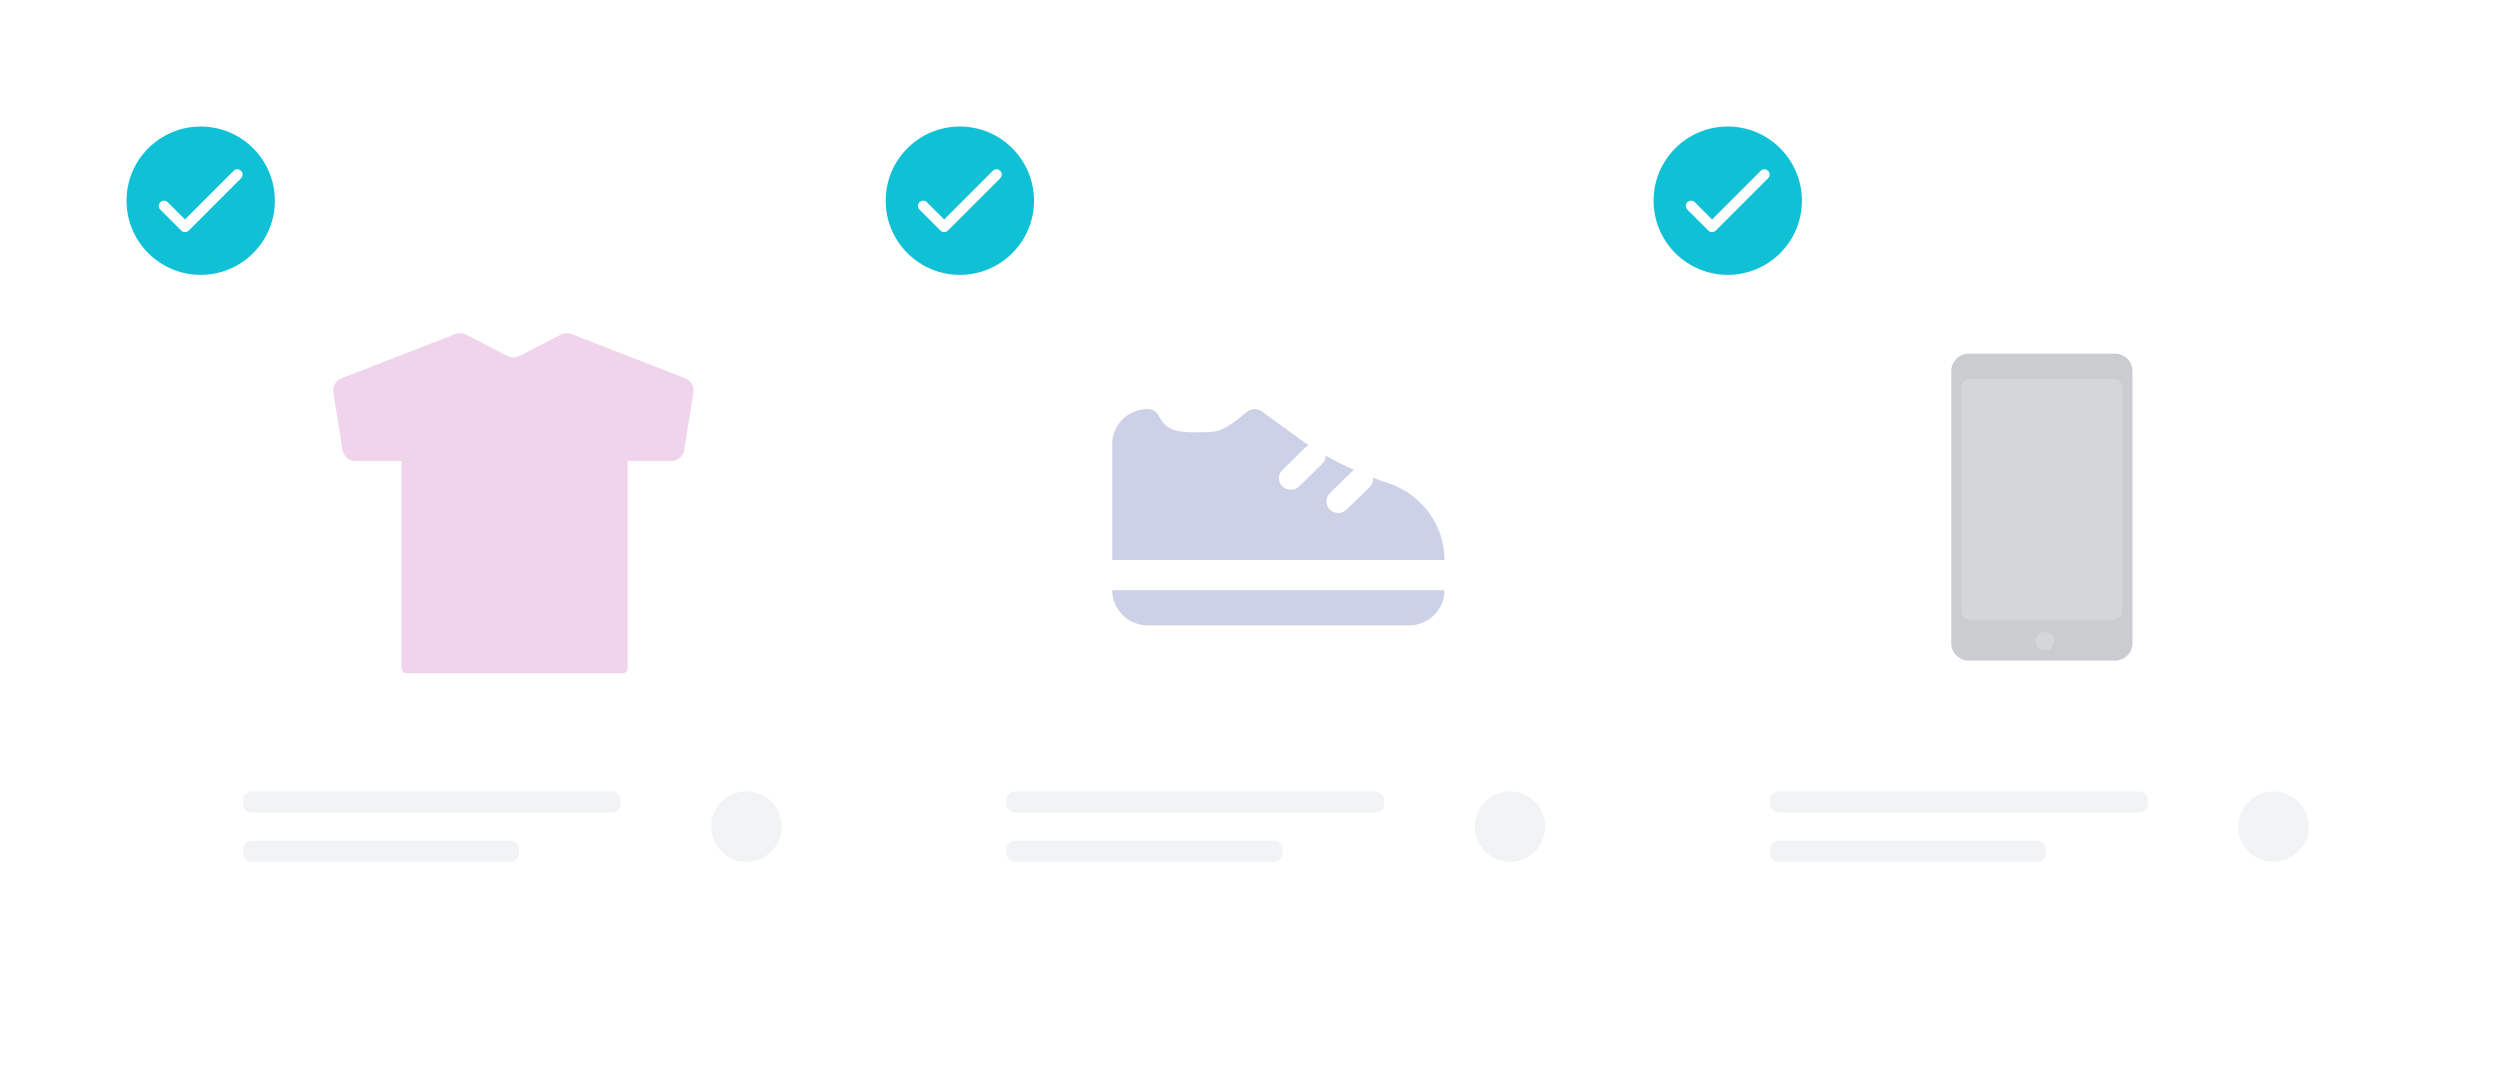 <?xml version="1.0" encoding="UTF-8"?>
<svg width="573px" height="246px" viewBox="0 0 573 246" version="1.1" xmlns="http://www.w3.org/2000/svg" xmlns:xlink="http://www.w3.org/1999/xlink">
    <defs>
        <filter x="-14.2%" y="-39.0%" width="128.4%" height="178.1%" filterUnits="objectBoundingBox" id="filter-1">
            <feOffset dx="0" dy="8" in="SourceAlpha" result="shadowOffsetOuter1"></feOffset>
            <feGaussianBlur stdDeviation="15" in="shadowOffsetOuter1" result="shadowBlurOuter1"></feGaussianBlur>
            <feColorMatrix values="0 0 0 0 0   0 0 0 0 0.04   0 0 0 0 0.473  0 0 0 0.053 0" type="matrix" in="shadowBlurOuter1" result="shadowMatrixOuter1"></feColorMatrix>
            <feMerge>
                <feMergeNode in="shadowMatrixOuter1"></feMergeNode>
                <feMergeNode in="SourceGraphic"></feMergeNode>
            </feMerge>
        </filter>
    </defs>
    <g id="v2" stroke="none" stroke-width="1" fill="none" fill-rule="evenodd">
        <g id="centered" transform="translate(-157, -4880)">
            <g id="features" transform="translate(-370, 4274)">
                <g id="upsells">
                    <g transform="translate(556, 627)">
                        <g id="Group" filter="url(#filter-1)" transform="translate(0, 0)">
                            <path d="M18,14 L160,14 C162.209,14 164,15.791 164,18 L164,183 C164,185.209 162.209,187 160,187 L18,187 C15.791,187 14,185.209 14,183 L14,18 C14,15.791 15.791,14 18,14 Z" id="Rectangle" fill="#FFFFFF" fill-rule="nonzero"></path>
                            <path d="M99.53,47.696 C100.294,47.302 101.191,47.255 101.992,47.566 L128.065,57.698 C129.382,58.21 130.164,59.571 129.941,60.967 L127.84,74.137 C127.608,75.593 126.352,76.665 124.878,76.665 L114.859,76.665 L114.859,124.174 C114.859,124.798 114.359,125.306 113.741,125.306 L64.157,125.306 C63.541,125.306 63.039,124.798 63.039,124.174 L63.039,76.664 L52.461,76.664 C50.987,76.664 49.731,75.592 49.499,74.136 L47.399,60.965 C47.177,59.57 47.958,58.209 49.275,57.697 L75.347,47.566 C76.149,47.255 77.046,47.302 77.81,47.696 L87.295,52.591 C88.158,53.036 89.183,53.036 90.047,52.59 L99.53,47.696 Z" id="Path" fill="#C65BB7" opacity="0.261"></path>
                            <path d="M28.692,152.4 L111.231,152.4 C112.335,152.4 113.231,153.295 113.231,154.4 L113.231,155.244 C113.231,156.349 112.335,157.244 111.231,157.244 L28.692,157.244 C27.588,157.244 26.692,156.349 26.692,155.244 L26.692,154.4 C26.692,153.295 27.588,152.4 28.692,152.4 Z M28.692,163.703 L87.932,163.703 C89.037,163.703 89.932,164.598 89.932,165.703 L89.932,166.547 C89.932,167.651 89.037,168.547 87.932,168.547 L28.692,168.547 C27.588,168.547 26.692,167.651 26.692,166.547 L26.692,165.703 C26.692,164.598 27.588,163.703 28.692,163.703 Z" id="Shape" fill="#212B36" fill-rule="nonzero" opacity="0.056"></path>
                            <ellipse id="Oval" fill="#212B36" fill-rule="nonzero" opacity="0.056" cx="142.077" cy="160.464" rx="8.077" ry="8.064"></ellipse>
                            <path d="M193,14 L335,14 C337.209,14 339,15.791 339,18 L339,183 C339,185.209 337.209,187 335,187 L193,187 C190.791,187 189,185.209 189,183 L189,18 C189,15.791 190.791,14 193,14 Z" id="Rectangle" fill="#FFFFFF" fill-rule="nonzero"></path>
                            <path d="M234.082,114.34 C229.576,114.34 225.923,110.725 225.923,106.267 L302.077,106.267 C302.077,110.725 298.424,114.34 293.918,114.34 L234.082,114.34 Z M288.696,81.568 C296.651,83.99 302.072,91.193 302.077,99.347 L225.923,99.347 L225.923,72.731 C225.923,68.322 229.576,64.747 234.082,64.747 C235.116,64.74 236.065,65.307 236.53,66.211 C238.352,69.804 240.936,70.07 244.962,70.07 L245.913,70.07 C250.129,70.07 251.217,70.07 256.793,65.412 C257.754,64.594 259.167,64.539 260.192,65.279 L270.908,73.077 C270.659,73.194 270.43,73.346 270.228,73.53 L264.789,78.853 C263.865,79.909 263.927,81.483 264.931,82.466 C265.936,83.449 267.545,83.51 268.624,82.606 L274.063,77.283 C274.559,76.793 274.842,76.135 274.852,75.446 C276.865,76.564 279.04,77.655 281.325,78.693 L281.107,78.853 L275.668,84.176 C274.744,85.232 274.806,86.806 275.81,87.789 C276.815,88.772 278.424,88.833 279.503,87.929 L284.942,82.606 C285.499,82.048 285.777,81.279 285.704,80.503 C286.71,80.876 287.689,81.248 288.696,81.568 Z" id="Shape" fill="#4252A6" opacity="0.264"></path>
                            <path d="M203.692,152.4 L286.231,152.4 C287.335,152.4 288.231,153.295 288.231,154.4 L288.231,155.244 C288.231,156.349 287.335,157.244 286.231,157.244 L203.692,157.244 C202.588,157.244 201.692,156.349 201.692,155.244 L201.692,154.4 C201.692,153.295 202.588,152.4 203.692,152.4 Z M203.692,163.703 L262.932,163.703 C264.037,163.703 264.932,164.598 264.932,165.703 L264.932,166.547 C264.932,167.651 264.037,168.547 262.932,168.547 L203.692,168.547 C202.588,168.547 201.692,167.651 201.692,166.547 L201.692,165.703 C201.692,164.598 202.588,163.703 203.692,163.703 Z" id="Shape" fill="#212B36" fill-rule="nonzero" opacity="0.056"></path>
                            <ellipse id="Oval" fill="#212B36" fill-rule="nonzero" opacity="0.056" cx="317.077" cy="160.464" rx="8.077" ry="8.064"></ellipse>
                            <path d="M368,14 L510,14 C512.209,14 514,15.791 514,18 L514,183 C514,185.209 512.209,187 510,187 L368,187 C365.791,187 364,185.209 364,183 L364,18 C364,15.791 365.791,14 368,14 Z" id="Rectangle" fill="#FFFFFF" fill-rule="nonzero"></path>
                            <g id="Group-6" opacity="0.398" transform="translate(418.231, 52.06)" fill-rule="nonzero">
                                <path d="M4,0 L37.538,0 C39.748,0 41.538,1.791 41.538,4 L41.538,66.353 C41.538,68.562 39.748,70.353 37.538,70.353 L4,70.353 C1.791,70.353 0,68.562 0,66.353 L0,4 C0,1.791 1.791,0 4,0 Z" id="Rectangle" fill="#212B36" opacity="0.601"></path>
                                <path d="M4.308,5.767 L37.231,5.767 C38.335,5.767 39.231,6.662 39.231,7.767 L39.231,58.969 C39.231,60.074 38.335,60.969 37.231,60.969 L4.308,60.969 C3.203,60.969 2.308,60.074 2.308,58.969 L2.308,7.767 C2.308,6.662 3.203,5.767 4.308,5.767 Z M21.479,68.047 C20.303,68.047 19.349,67.096 19.349,65.923 C19.349,64.751 20.303,63.8 21.479,63.8 C22.656,63.8 23.609,64.751 23.609,65.923 C23.609,67.096 22.656,68.047 21.479,68.047 Z" id="Shape" fill="#FFFFFF" opacity="0.198"></path>
                            </g>
                            <path d="M378.692,152.4 L461.231,152.4 C462.335,152.4 463.231,153.295 463.231,154.4 L463.231,155.244 C463.231,156.349 462.335,157.244 461.231,157.244 L378.692,157.244 C377.588,157.244 376.692,156.349 376.692,155.244 L376.692,154.4 C376.692,153.295 377.588,152.4 378.692,152.4 Z M378.692,163.703 L437.932,163.703 C439.037,163.703 439.932,164.598 439.932,165.703 L439.932,166.547 C439.932,167.651 439.037,168.547 437.932,168.547 L378.692,168.547 C377.588,168.547 376.692,167.651 376.692,166.547 L376.692,165.703 C376.692,164.598 377.588,163.703 378.692,163.703 Z" id="Shape" fill="#212B36" fill-rule="nonzero" opacity="0.056"></path>
                            <ellipse id="Oval" fill="#212B36" fill-rule="nonzero" opacity="0.056" cx="492.077" cy="160.464" rx="8.077" ry="8.064"></ellipse>
                            <circle id="Oval" fill="#10C1D6" fill-rule="nonzero" cx="17" cy="17" r="17"></circle>
                            <g id="icon---tick" transform="translate(5, 5)" fill="#FFFFFF" fill-rule="nonzero">
                                <path d="M8.4,16.303 L4.449,12.351 C3.98,11.883 3.22,11.883 2.751,12.351 C2.283,12.82 2.283,13.58 2.751,14.049 L7.551,18.849 C8.02,19.317 8.78,19.317 9.249,18.849 L21.249,6.849 C21.717,6.38 21.717,5.62 21.249,5.151 C20.78,4.683 20.02,4.683 19.551,5.151 L8.4,16.303 Z"></path>
                            </g>
                            <circle id="Oval" fill="#10C1D6" fill-rule="nonzero" cx="191" cy="17" r="17"></circle>
                            <g id="icon---tick" transform="translate(179, 5)" fill="#FFFFFF" fill-rule="nonzero">
                                <path d="M8.4,16.303 L4.449,12.351 C3.98,11.883 3.22,11.883 2.751,12.351 C2.283,12.82 2.283,13.58 2.751,14.049 L7.551,18.849 C8.02,19.317 8.78,19.317 9.249,18.849 L21.249,6.849 C21.717,6.38 21.717,5.62 21.249,5.151 C20.78,4.683 20.02,4.683 19.551,5.151 L8.4,16.303 Z"></path>
                            </g>
                            <circle id="Oval" fill="#10C1D6" fill-rule="nonzero" cx="367" cy="17" r="17"></circle>
                            <g id="icon---tick" transform="translate(355, 5)" fill="#FFFFFF" fill-rule="nonzero">
                                <path d="M8.4,16.303 L4.449,12.351 C3.98,11.883 3.22,11.883 2.751,12.351 C2.283,12.82 2.283,13.58 2.751,14.049 L7.551,18.849 C8.02,19.317 8.78,19.317 9.249,18.849 L21.249,6.849 C21.717,6.38 21.717,5.62 21.249,5.151 C20.78,4.683 20.02,4.683 19.551,5.151 L8.4,16.303 Z"></path>
                            </g>
                        </g>
                    </g>
                </g>
            </g>
        </g>
    </g>
</svg>